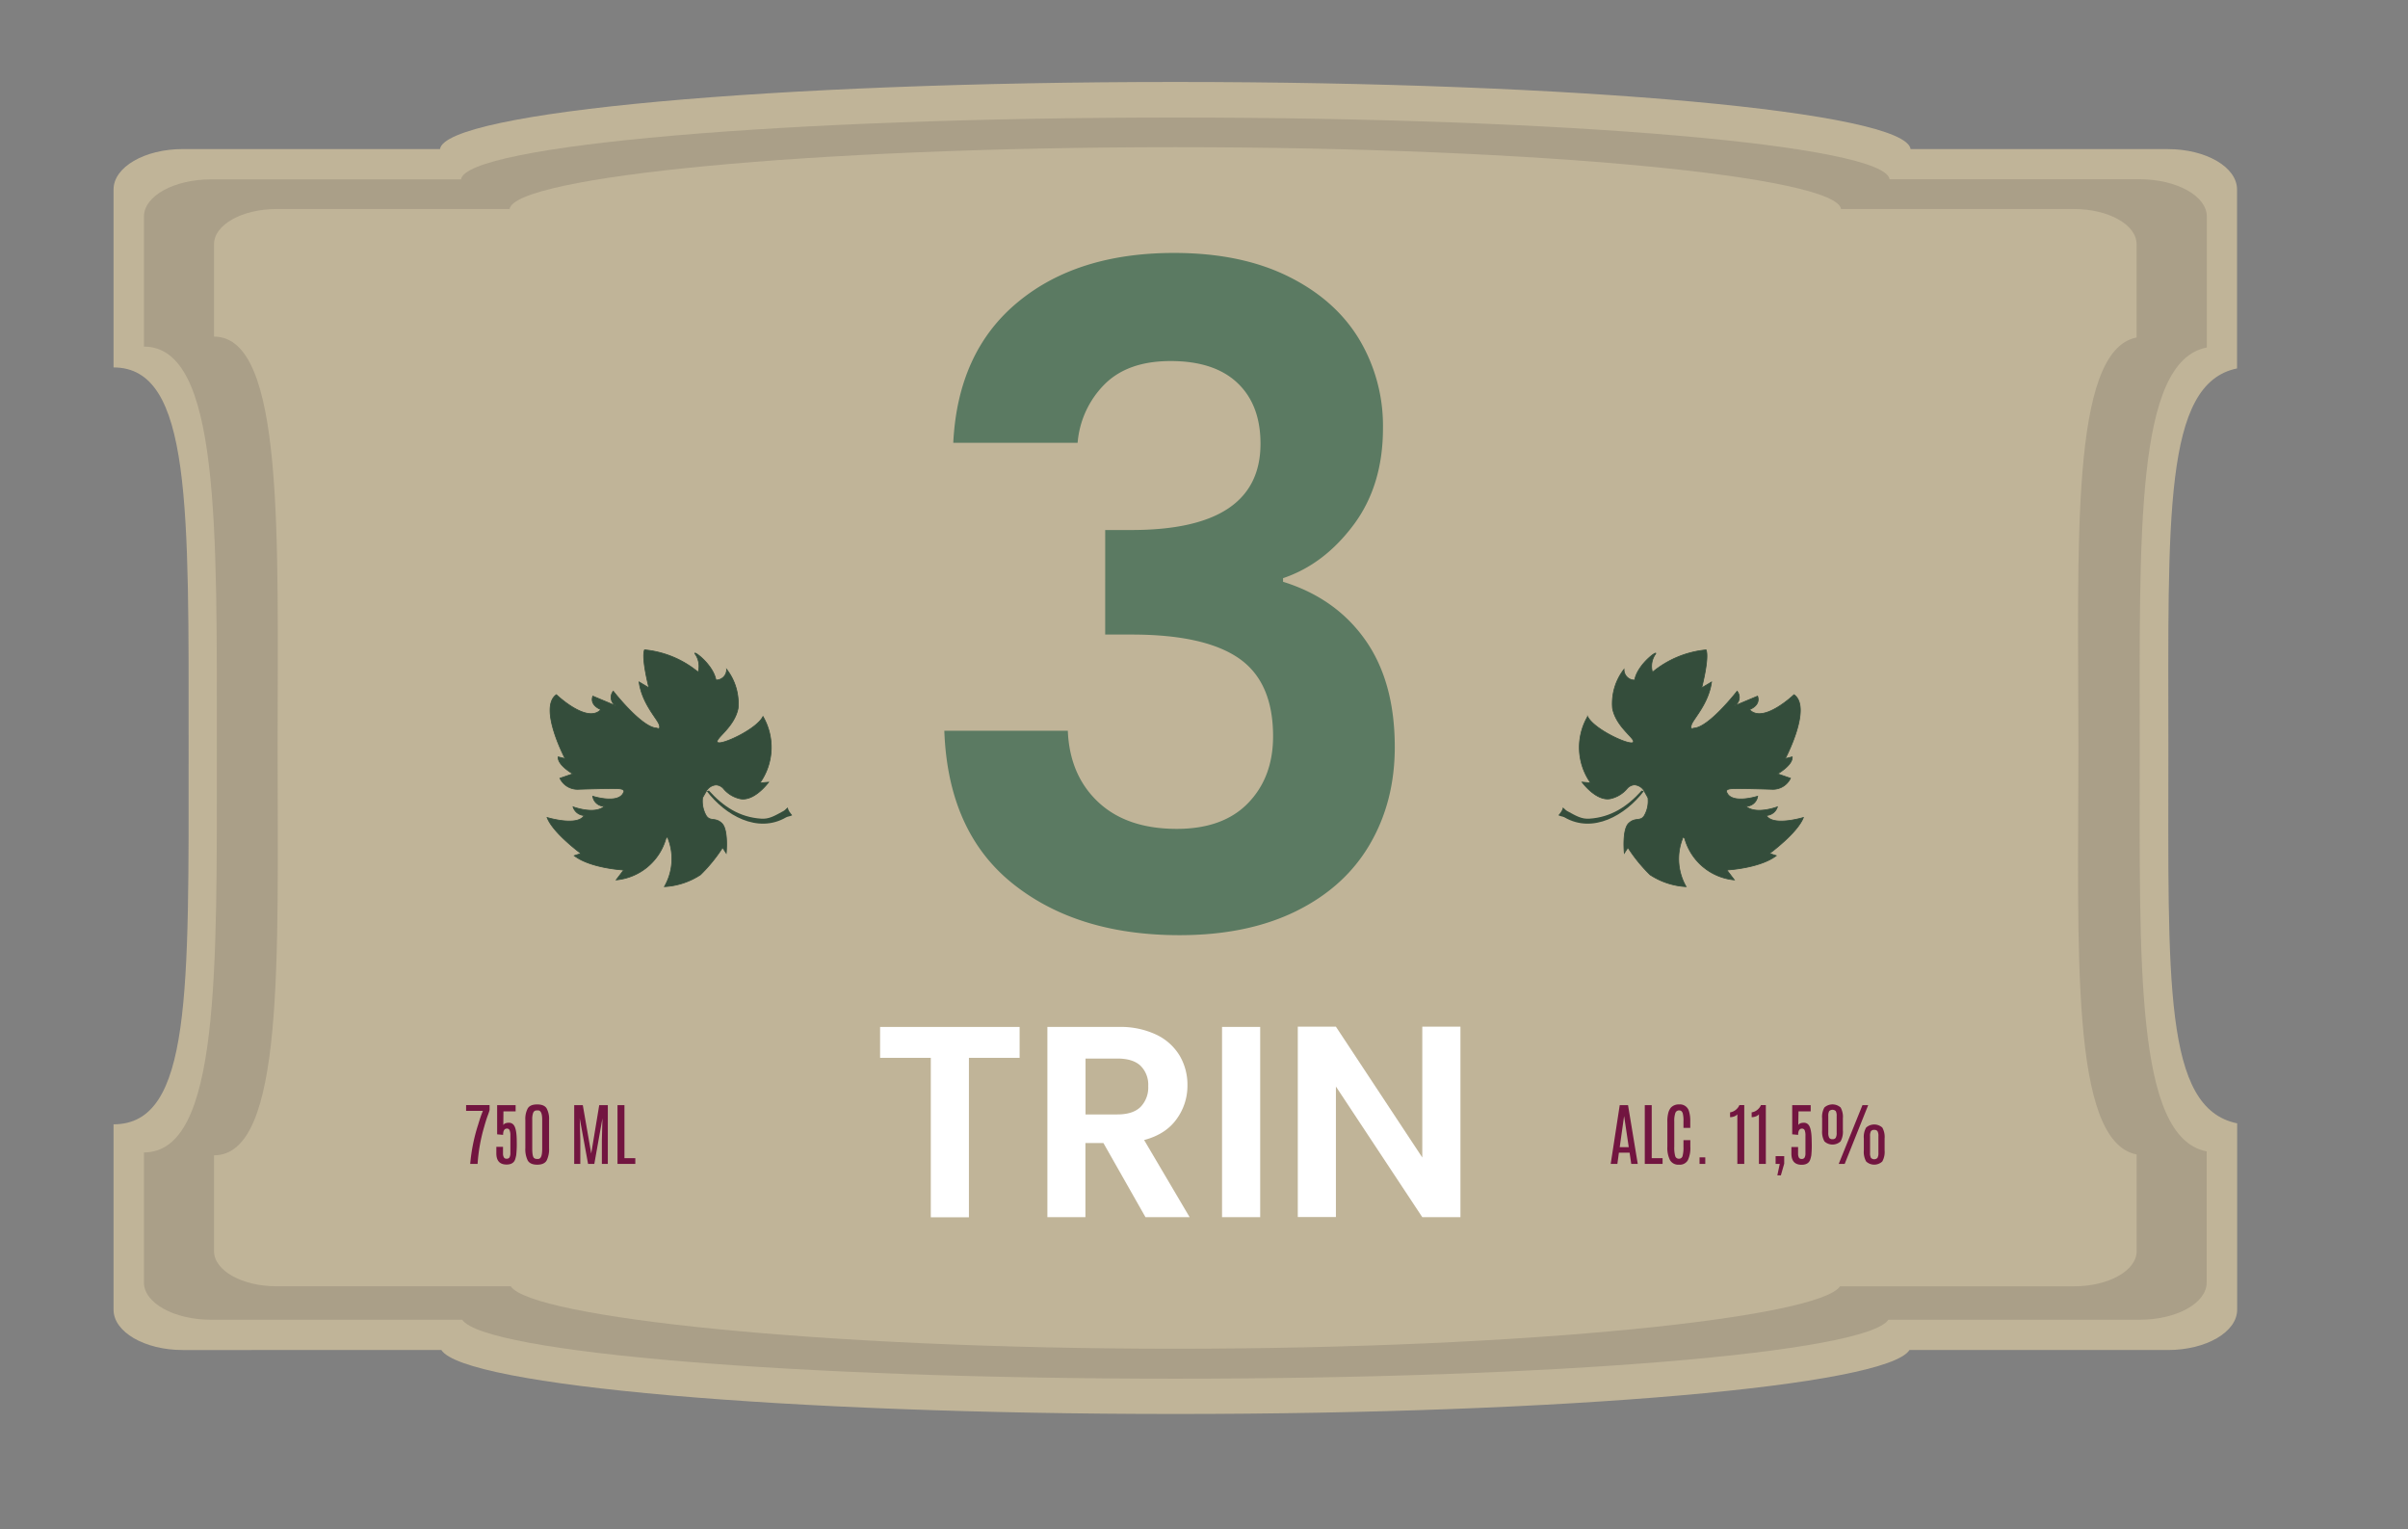 <svg id="Lag_1" data-name="Lag 1" xmlns="http://www.w3.org/2000/svg" viewBox="0 0 840.19 533.45"><rect x="0" y="0" width="840.19" height="533.45" fill="#808080" stroke="none"/><defs><style>.cls-1{fill:#c0b498;}.cls-2{fill:#aa9f88;}.cls-3{fill:#721540;}.cls-4{fill:#fff;}.cls-5{fill:#5b7a62;}.cls-6,.cls-7{fill:#344d3b;}.cls-7{stroke:#344d3b;stroke-miterlimit:10;stroke-width:0.27px;}</style></defs><path class="cls-1" d="M780.54,128.52V66.09c0-7.78-10.81-14.08-24.15-14.08H666.64c-1.77-13-115.95-23.42-256.55-23.42S155.31,39.05,153.53,52H63.77c-13.34,0-24.15,6.3-24.15,14.08v62.09c27.28,0,26.19,49,26.19,133.29S66.9,392.19,39.62,392.19v64.66c0,7.77,10.81,14.07,24.15,14.07H154c7.92,12.44,119.56,22.31,256.13,22.31s248.2-9.87,256.12-22.31h90.18c13.34,0,24.15-6.3,24.15-14.07v-65c-25.74-5.24-24-49.54-24-130.37S754.8,133.76,780.54,128.52Z"/><path class="cls-2" d="M770,121.22V75.53c0-7.16-10.5-13-23.46-13H659.31C657.58,50.63,546.68,41,410.09,41S162.6,50.63,160.86,62.57H73.68c-13,0-23.46,5.8-23.46,13V120.9c26.5,0,25.44,62.91,25.44,140.52S76.72,402,50.22,402v45.36c0,7.16,10.5,13,23.46,13h87.6c7.7,11.47,116.15,20.56,248.81,20.56s241.1-9.09,248.8-20.56h87.6c13,0,23.46-5.8,23.46-13V401.63c-25-4.83-23.36-65.75-23.36-140.21S744.94,126,770,121.22Z"/><path class="cls-1" d="M745.49,117.72V85.16c0-6.76-9.79-12.25-21.86-12.25H642.37c-1.62-11.29-105-21.57-232.28-21.57S179.43,61.62,177.81,72.91H96.55c-12.08,0-21.87,5.49-21.87,12.25v32.26c24.7,0,22.18,70.06,22.18,143.39S99.38,403,74.68,403v33.44c0,6.77,9.79,12.25,21.87,12.25H178.2c7.17,10.84,108.25,21.78,231.89,21.78S634.8,459.54,642,448.7h81.65c12.07,0,21.86-5.48,21.86-12.25V402.71c-23.31-4.55-20.32-71.55-20.32-141.9S722.18,122.28,745.49,117.72Z"/><path class="cls-3" d="M565.15,385.5h2.9L571.44,406h-2.27l-.58-3.92h-3.73l-.53,3.92H562Zm0,14.65h3.15l-1.62-10.85h0Z"/><path class="cls-3" d="M573.89,385.5h2.42V404h3.79v2h-6.21Z"/><path class="cls-3" d="M581.77,391.43a11.47,11.47,0,0,1,.38-3.44,5,5,0,0,1,.84-1.61,3.72,3.72,0,0,1,2.89-1.13,3.26,3.26,0,0,1,3.43,2.35,11.5,11.5,0,0,1,.45,3.57v2.27h-2.37v-2.28a10.31,10.31,0,0,0-.22-2.67,1.7,1.7,0,0,0-.52-.92,1.26,1.26,0,0,0-.77-.23,1.34,1.34,0,0,0-1.33.91,8.29,8.29,0,0,0-.37,2.9V400a11.1,11.1,0,0,0,.33,3.27,1.28,1.28,0,0,0,1.29.92,1.24,1.24,0,0,0,1.27-.93,11.56,11.56,0,0,0,.32-3.27v-2.27h2.39V400a9.81,9.81,0,0,1-.88,4.75,3.23,3.23,0,0,1-3.07,1.52,3.33,3.33,0,0,1-3.13-1.57,9.45,9.45,0,0,1-.93-4.72Z"/><path class="cls-3" d="M593,403.72h2V406h-2Z"/><path class="cls-3" d="M606.9,385.49h1.7V406h-2.41v-17.3a2.52,2.52,0,0,1-1.11.74,4.09,4.09,0,0,1-1.43.26v-1.68a4,4,0,0,0,1.88-.8A4.21,4.21,0,0,0,606.9,385.49Z"/><path class="cls-3" d="M614.42,385.49h1.71V406h-2.41v-17.3a2.62,2.62,0,0,1-1.12.74,4,4,0,0,1-1.42.26v-1.68a4.09,4.09,0,0,0,1.88-.8A4.19,4.19,0,0,0,614.42,385.49Z"/><path class="cls-3" d="M619.54,403.29h3v2.63L621.37,410h-1.23l.85-4h-1.45Z"/><path class="cls-3" d="M627.45,392.46c.28-.54.95-.82,2-.82h0a2,2,0,0,1,1.41.56c.84.76,1.27,2.77,1.27,6A35,35,0,0,1,632,403a11.66,11.66,0,0,1-.37,1.46c-.41,1.23-1.41,1.84-3,1.84-2.39,0-3.58-1.3-3.58-3.92v-2.26h2.33v2.27a2.89,2.89,0,0,0,.27,1.38,1,1,0,0,0,1,.5,1.05,1.05,0,0,0,1-.48,3,3,0,0,0,.3-1.52V396.1a4.63,4.63,0,0,0-.27-1.83,1,1,0,0,0-.92-.59c-.9,0-1.36.73-1.36,2.19l-2.07-.19V385.5h6.45v2.17h-4.25Z"/><path class="cls-3" d="M635.77,390.12a6.63,6.63,0,0,1,.79-3.8,4.25,4.25,0,0,1,5.66,0,6.63,6.63,0,0,1,.79,3.8v4.14a6.92,6.92,0,0,1-.8,3.88,4.14,4.14,0,0,1-5.64,0,6.92,6.92,0,0,1-.8-3.88Zm5.07-.81a3.43,3.43,0,0,0-.3-1.72,1.65,1.65,0,0,0-2.31,0,3.46,3.46,0,0,0-.31,1.72v5.79a3.57,3.57,0,0,0,.32,1.78,1.22,1.22,0,0,0,1.14.49,1.24,1.24,0,0,0,1.15-.49,3.59,3.59,0,0,0,.31-1.78Zm9-3.81h2L643.64,406h-2.08Zm.48,11.63a6.56,6.56,0,0,1,.8-3.8,4.23,4.23,0,0,1,5.65,0,6.64,6.64,0,0,1,.8,3.8v4.14a6.82,6.82,0,0,1-.81,3.88,4.12,4.12,0,0,1-5.63,0,6.82,6.82,0,0,1-.81-3.88Zm5.09-.8a3.32,3.32,0,0,0-.31-1.73,1.27,1.27,0,0,0-1.15-.47,1.3,1.3,0,0,0-1.16.47,3.5,3.5,0,0,0-.3,1.73v5.78a3.57,3.57,0,0,0,.31,1.78,1.58,1.58,0,0,0,2.29,0,3.54,3.54,0,0,0,.32-1.78Z"/><path class="cls-3" d="M162.63,385.49h8.19v1.74a21.33,21.33,0,0,1-.68,2c-.44,1.23-.83,2.49-1.19,3.78a59.6,59.6,0,0,0-2.31,13h-2.58a61.73,61.73,0,0,1,2.8-13.79c.49-1.62.88-2.81,1.17-3.56s.45-1.14.45-1.16h-5.85Z"/><path class="cls-3" d="M175.62,392.46c.28-.54.95-.82,2-.82h0a2,2,0,0,1,1.41.56q1.28,1.14,1.27,6a35,35,0,0,1-.18,4.72,11.93,11.93,0,0,1-.36,1.46c-.41,1.23-1.42,1.84-3,1.84-2.38,0-3.58-1.3-3.58-3.92v-2.26h2.33v2.27a2.76,2.76,0,0,0,.28,1.38,1,1,0,0,0,1,.5,1.07,1.07,0,0,0,1-.48,3.14,3.14,0,0,0,.29-1.52V396.1a4.63,4.63,0,0,0-.27-1.83.94.94,0,0,0-.92-.59q-1.35,0-1.35,2.19l-2.08-.19V385.5h6.45v2.17h-4.25Z"/><path class="cls-3" d="M183.3,390.68a7.75,7.75,0,0,1,.86-4.08q.85-1.35,3.27-1.35c1.6,0,2.7.45,3.28,1.34a7.66,7.66,0,0,1,.87,4.09v9.81a8.86,8.86,0,0,1-.84,4.31q-.84,1.47-3.3,1.47c-1.64,0-2.73-.49-3.3-1.46a8.85,8.85,0,0,1-.84-4.32Zm5.88-.13c0-2-.42-3.06-1.27-3.21a4,4,0,0,0-.57,0,2,2,0,0,0-.72.13,1.49,1.49,0,0,0-.63.83,6.51,6.51,0,0,0-.28,2.27v10.1c0,1.85.22,3,.68,3.31a1.32,1.32,0,0,0,.85.28,4,4,0,0,0,.71,0,1,1,0,0,0,.47-.24c.51-.38.76-1.5.76-3.32V390.55Z"/><path class="cls-3" d="M209.08,385.5h3V406H210v-8.24l.2-7.67L207.37,406h-2.18l-2.91-15.87.2,7.67V406h-2.13V385.5h3l2.94,16.88Z"/><path class="cls-3" d="M215.46,385.5h2.42V404h3.79v2h-6.21Z"/><path class="cls-4" d="M355.76,358.22V369H338.07v55.62h-13.3V369H307.08V358.22Z"/><path class="cls-4" d="M399.68,424.58,385,398.72h-6.28v25.86H365.45V358.22h24.91a29.17,29.17,0,0,1,13.12,2.71,19,19,0,0,1,8.13,7.32,20.05,20.05,0,0,1,2.71,10.32,19.73,19.73,0,0,1-3.81,11.83q-3.79,5.28-11.31,7.27l15.88,26.91Zm-20.92-35.84h11.12q5.43,0,8.08-2.62a9.69,9.69,0,0,0,2.67-7.27,9.26,9.26,0,0,0-2.67-7.08q-2.65-2.52-8.08-2.52H378.76Z"/><path class="cls-4" d="M439.7,358.22v66.36H426.39V358.22Z"/><path class="cls-4" d="M509.57,424.58H496.26L466.12,379v45.54h-13.3V358.13h13.3l30.14,45.63V358.13h13.31Z"/><path class="cls-5" d="M355,105.5q20.74-17.27,54.66-17.27,23.13,0,39.61,8.08t24.87,21.87a58.79,58.79,0,0,1,8.4,31.21q0,20-10.3,33.75t-24.56,18.54v1.26q18.38,5.7,28.68,20.28t10.3,37.39q0,19-8.71,33.91t-25.67,23.29q-17,8.4-40.72,8.4-35.81,0-58.3-18.06t-23.77-53.24h43.09q.64,15.53,10.62,24.88t27.41,9.34q16.15,0,24.87-9t8.72-23.29q0-19-12-27.25t-37.39-8.24h-9.19V184.88h9.19q45,0,45-30.1,0-13.62-8.08-21.23t-23.29-7.61q-14.89,0-23,8.08A32.62,32.62,0,0,0,376,154.46H332.61Q334.19,122.78,355,105.5Z"/><path class="cls-6" d="M573.54,276l-.74-.22c-5,5.57-10.69,9.3-18.21,9.79-2.78.19-4.62-.94-7.79-2.67-.64-.34-.86-.82-1.53-1.26,0,.94-.88,2-1.52,2.73.48.35,1.61.44,2.09.72,10,5.84,21.31-.74,27.7-9.09"/><path class="cls-7" d="M575,278.27a10.09,10.09,0,0,1-1.26,6.22,2.9,2.9,0,0,1-.88.93c-1.26.75-2.77,0-4.6,1.78-2.32,2.25-1.51,10.4-1.51,10.4l1.26-1.94a54.52,54.52,0,0,0,7.72,9.48,25.42,25.42,0,0,0,12.57,4.14A19.48,19.48,0,0,1,587,292.66s.22-1.27.83-.15a19.92,19.92,0,0,0,17.3,14.42l-2.62-3.45s11.53-.6,17.25-5l-2.35-.76s9.75-7.13,11.82-12.55c0,0-10.65,3.23-12.93-.72a4.25,4.25,0,0,0,3.87-3s-7.53,2.87-11-.21a4.08,4.08,0,0,0,4.1-3.49s-8.94,2.85-10.72-1.26c0,0-.91-1.16,1.53-1.36s14.09.19,14.09.19a6.81,6.81,0,0,0,6.55-3.84l-4.5-1.55s5.39-3.05,5.1-5.91l-2.42.61s9.41-17.81,3.06-22.31c0,0-10.77,10.32-15.53,5.2,0,0,4-1.42,2.81-4.69L605,246.29a3.4,3.4,0,0,0,1.52-4.55,3.31,3.31,0,0,0-.41-.64S596.23,253.84,591,254c0,0-1.51.83-.82-1.23s6-7.37,7-14.87l-3.44,2.05s2.71-10.38,1.54-13.25a34.43,34.43,0,0,0-18.71,7.78,7.42,7.42,0,0,1,.87-6.07c1.9-2.36-6,3-7.09,8.83a3.66,3.66,0,0,1-3.71-3.61v-.14a19.45,19.45,0,0,0-4,13.6c1.3,6.71,8.29,10.66,7.17,11.87s-13.6-4.48-15.86-9A21.45,21.45,0,0,0,555,273.1l-3-.28s4.81,6.65,9.78,5.8a10.49,10.49,0,0,0,6-3.62,3.69,3.69,0,0,1,2.53-1.23,4.33,4.33,0,0,1,3.21,1.85Z"/><path class="cls-6" d="M246.63,276l.74-.22c5,5.57,10.69,9.3,18.21,9.79,2.77.19,4.61-.94,7.79-2.67.63-.34.86-.82,1.53-1.26,0,.94.87,2,1.51,2.73-.47.35-1.6.44-2.08.72-10,5.84-21.31-.74-27.7-9.09"/><path class="cls-7" d="M245.14,278.27a10.15,10.15,0,0,0,1.25,6.22,3,3,0,0,0,.89.93c1.26.75,2.77,0,4.6,1.78,2.32,2.25,1.51,10.4,1.51,10.4l-1.26-1.94a54.52,54.52,0,0,1-7.72,9.48,25.42,25.42,0,0,1-12.58,4.14,19.41,19.41,0,0,0,1.33-16.62s-.22-1.27-.82-.15A19.93,19.93,0,0,1,215,306.93l2.62-3.45s-11.53-.6-17.25-5l2.34-.76s-9.75-7.13-11.81-12.55c0,0,10.64,3.23,12.93-.72a4.24,4.24,0,0,1-3.87-3s7.53,2.87,10.95-.21a4.07,4.07,0,0,1-4.09-3.49s8.94,2.85,10.72-1.26c0,0,.9-1.16-1.53-1.36s-14.1.19-14.1.19a6.79,6.79,0,0,1-6.54-3.84l4.5-1.55s-5.39-3.05-5.11-5.91l2.42.61s-9.4-17.81-3.05-22.31c0,0,10.76,10.32,15.53,5.2,0,0-4-1.42-2.81-4.69l8.24,3.46a3.39,3.39,0,0,1-1.52-4.55,3.31,3.31,0,0,1,.41-.64s9.91,12.74,15.18,12.88c0,0,1.52.83.83-1.23s-6-7.37-7-14.87l3.44,2.05s-2.71-10.38-1.54-13.25a34.43,34.43,0,0,1,18.71,7.78,7.42,7.42,0,0,0-.87-6.07c-1.91-2.36,6,3,7.08,8.83a3.66,3.66,0,0,0,3.72-3.61.61.61,0,0,0,0-.14,19.45,19.45,0,0,1,4,13.6c-1.3,6.71-8.29,10.66-7.17,11.87s13.6-4.48,15.86-9a21.45,21.45,0,0,1-1.1,23.19l3.05-.28s-4.82,6.65-9.79,5.8a10.43,10.43,0,0,1-6-3.62,3.69,3.69,0,0,0-2.54-1.23,4.34,4.34,0,0,0-3.21,1.85Z"/></svg>